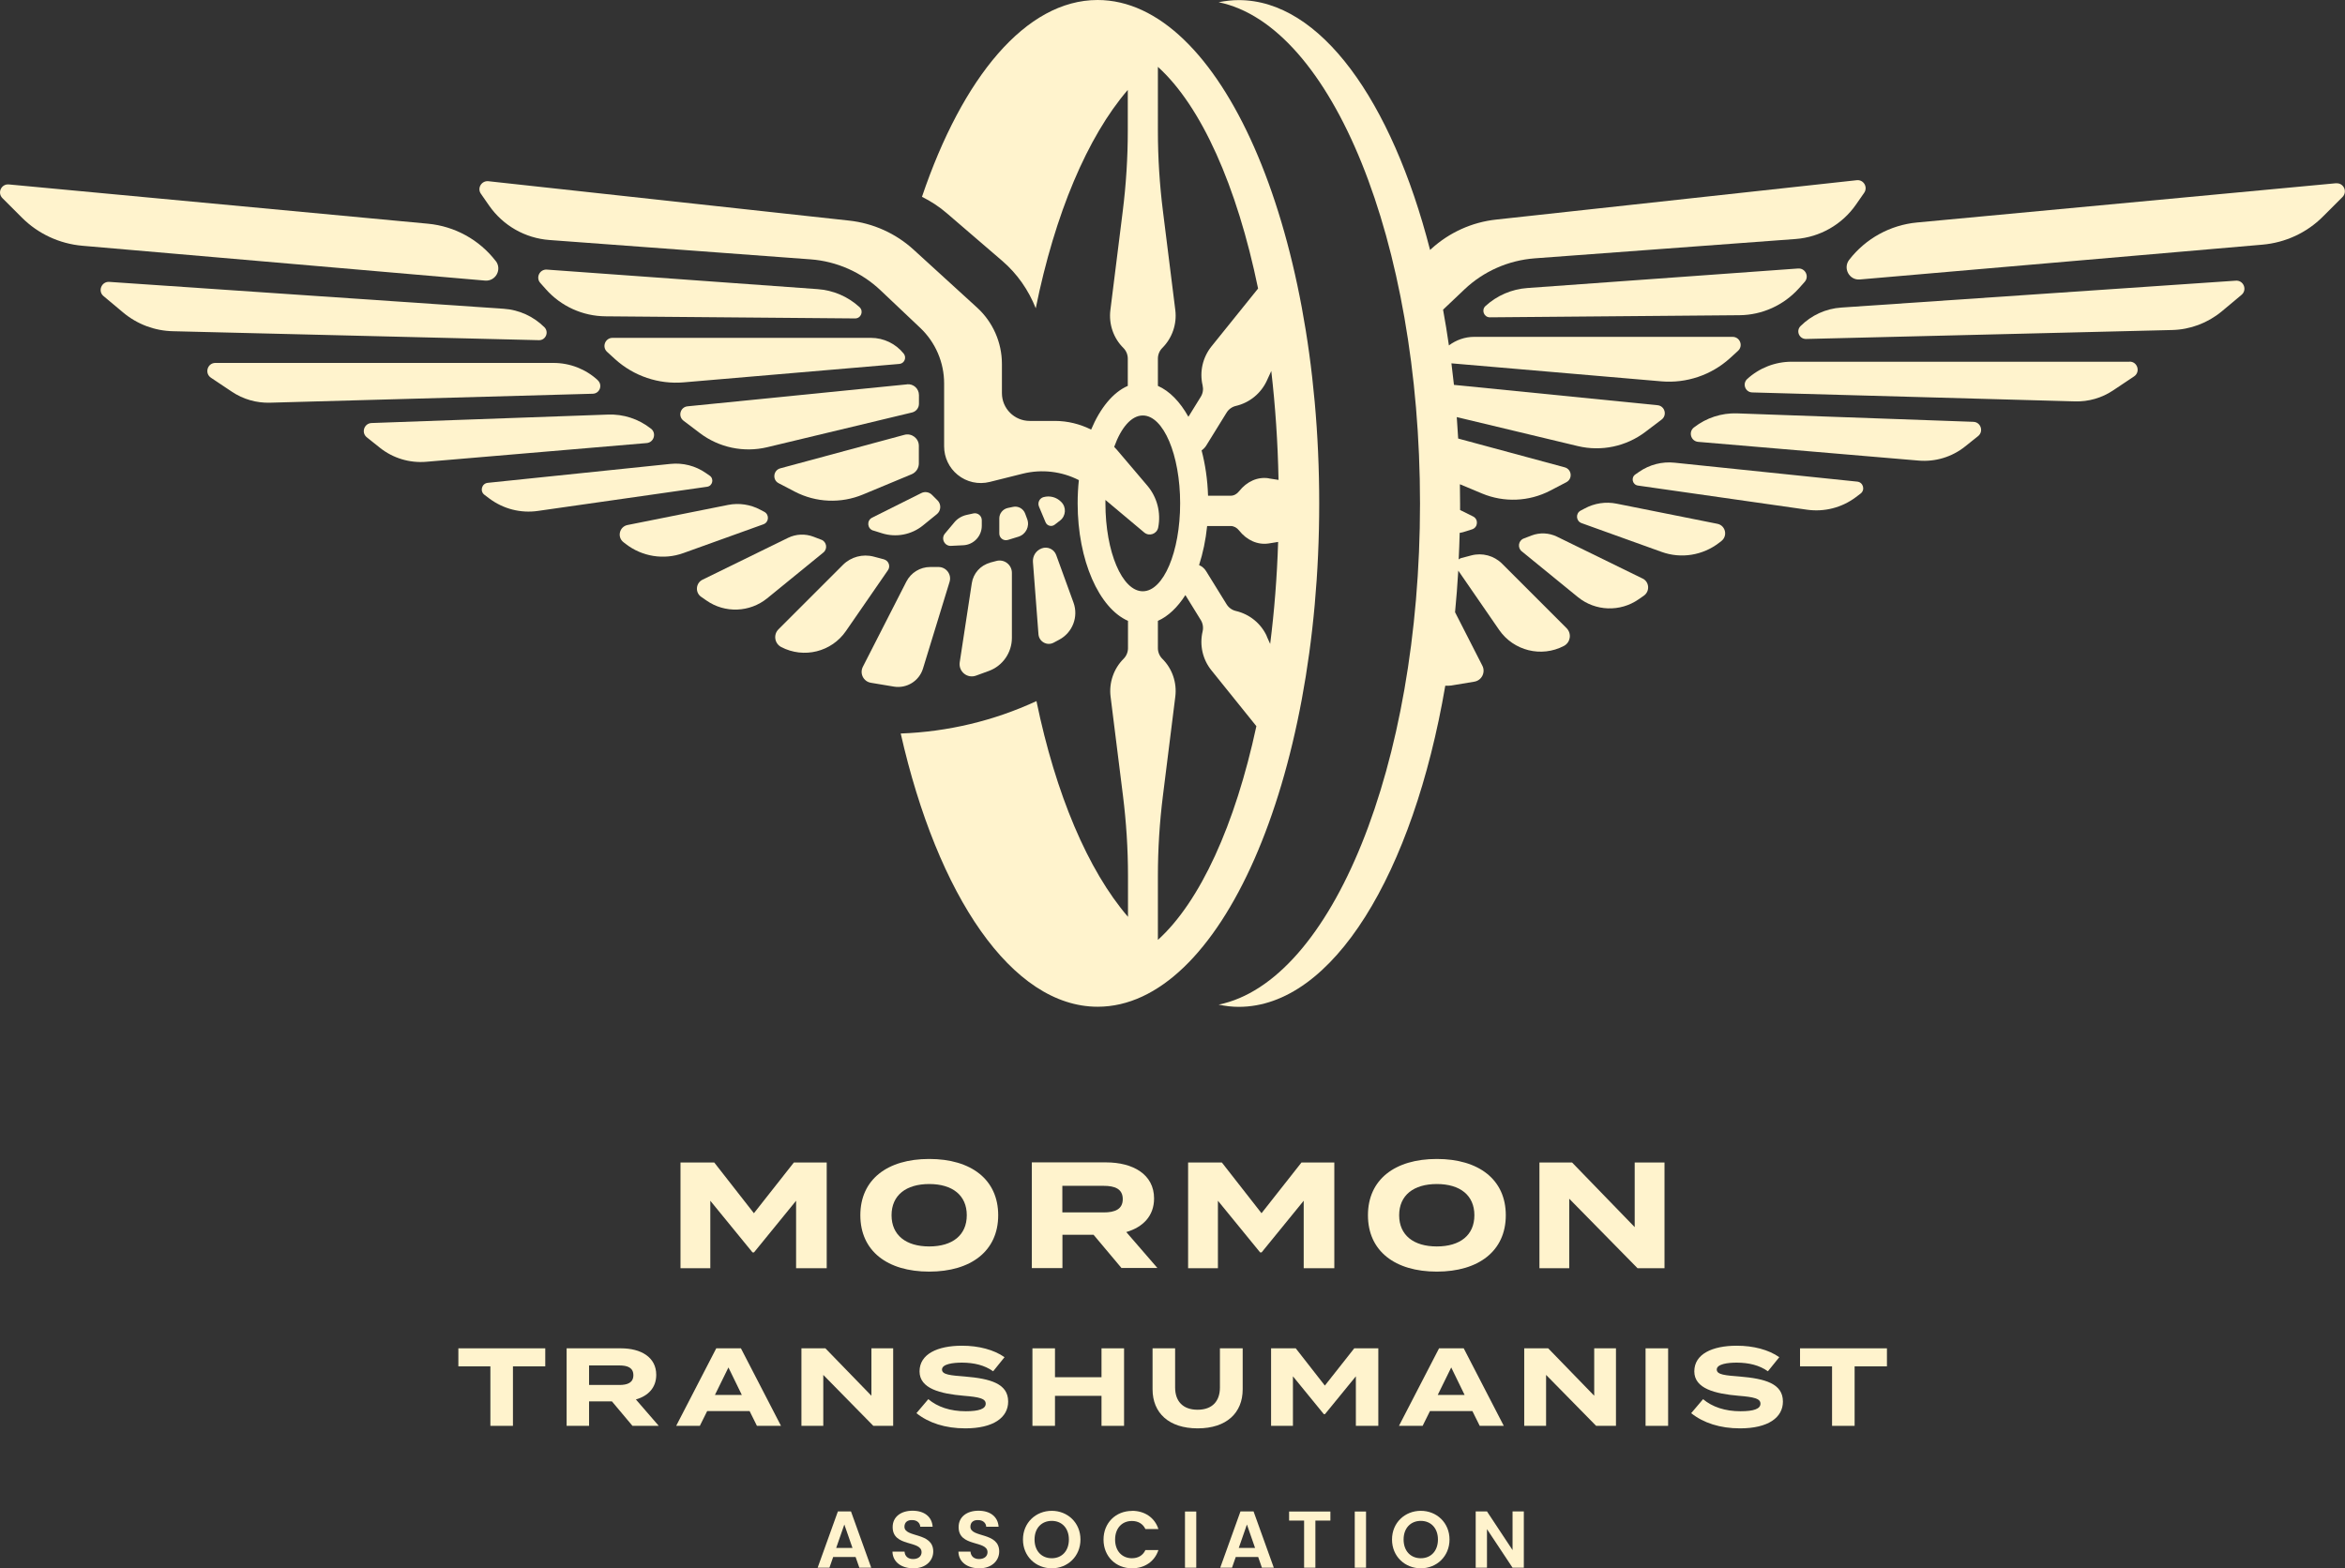 <svg viewBox="0 0 232.88 155.78" xmlns="http://www.w3.org/2000/svg"><rect x="0" y="0" width="232.88" height="155.78" fill="#333333" stroke="none"/><g fill="#FFF3CD"><path d="m232 18.2-41.62 3.9c-2.66.25-5.1 1.59-6.74 3.71-.64.83.01 2.04 1.06 1.95l40-3.46c2.26-.2 4.39-1.18 5.99-2.79l1.94-1.94c.53-.53.11-1.43-.64-1.36z"/><path d="m222.03 27.88-39.17 2.67c-1.53.1-2.97.76-4.05 1.84-.48.48-.13 1.29.55 1.28l36.35-.89c1.8-.04 3.54-.7 4.93-1.85l1.96-1.64c.6-.5.21-1.47-.57-1.41z"/><path d="m211.49 35.93h-33.57c-1.63 0-3.21.62-4.41 1.72-.5.47-.19 1.31.5 1.33l32.05.89c1.34.04 2.67-.34 3.79-1.09l2.08-1.39c.66-.44.35-1.47-.44-1.47z"/><path d="m195.97 41.9-23.47-.84c-1.53-.05-3.04.44-4.25 1.38l-.03.02c-.57.45-.3 1.37.43 1.43l21.89 1.86c1.66.14 3.31-.36 4.61-1.4l1.29-1.03c.58-.46.27-1.4-.47-1.42z"/><path d="m184.44 47.84-18.14-1.88c-1.24-.13-2.48.19-3.51.9l-.39.27c-.45.31-.29 1.02.26 1.1l16.8 2.4c1.71.24 3.44-.2 4.82-1.23l.49-.37c.48-.36.27-1.13-.33-1.19z"/><path d="m170.55 52.03-10-2c-1.08-.22-2.21-.05-3.18.48l-.4.21c-.52.28-.46 1.04.09 1.24l7.95 2.86c1.94.7 4.09.35 5.72-.91l.22-.17c.65-.51.41-1.55-.4-1.71z"/><path d="m163.11 57.46-8.5-4.16c-.79-.38-1.7-.42-2.51-.11l-.78.3c-.53.2-.64.91-.2 1.27l5.58 4.55c1.73 1.41 4.2 1.5 6.03.22l.52-.36c.62-.44.55-1.38-.13-1.71z"/><path d="m149.17 55.99c-.8-.8-1.97-1.11-3.06-.82l-1.02.27c-.09.02-.16.08-.23.13.04-.87.08-1.76.1-2.64.11-.03.23-.03.34-.07l.89-.28c.59-.19.66-1 .1-1.28l-1.29-.64c0-.22 0-.44 0-.66 0-.64-.01-1.27-.02-1.9l2.2.92c2.18.91 4.66.81 6.76-.28l1.61-.84c.65-.34.54-1.29-.16-1.48l-10.58-2.86c-.04-.71-.09-1.42-.14-2.13l12.02 2.88c2.33.56 4.8.04 6.71-1.41l1.61-1.22c.58-.44.32-1.36-.4-1.43l-20.22-2.02c-.08-.72-.16-1.44-.25-2.14l20.86 1.79c2.48.21 4.94-.62 6.79-2.29l.81-.74c.54-.49.2-1.39-.54-1.39h-25.67c-.91 0-1.78.31-2.5.85-.17-1.2-.37-2.39-.58-3.55l2.13-2.02c1.9-1.8 4.36-2.88 6.97-3.08l25.92-1.92c2.4-.18 4.6-1.43 5.98-3.41l.82-1.18c.39-.56-.06-1.33-.74-1.25l-35.81 3.91c-2.4.26-4.65 1.28-6.43 2.9l-.13.12c-3.81-14.84-10.9-24.82-19-24.82-.67 0-1.34.08-2 .21 11.21 2.3 20 23.7 20 49.79s-8.79 47.49-20 49.78c.66.14 1.33.22 2 .22 9.34 0 17.32-13.24 20.51-31.9.2.01.4.01.6-.02l2.28-.38c.74-.12 1.14-.93.8-1.59l-2.71-5.31c.13-1.36.24-2.73.32-4.13l4.06 5.89c1.44 2.08 4.2 2.76 6.43 1.59.66-.35.79-1.23.27-1.76l-6.4-6.4z"/><path d="m151.68 28.61c-1.55.11-3.01.74-4.16 1.79-.43.4-.15 1.12.44 1.12l24.79-.21c2.25-.02 4.39-.99 5.9-2.67l.57-.64c.48-.54.06-1.38-.65-1.33z"/><path d="m109 0c-7.11 0-13.42 7.67-17.44 19.55.89.44 1.73.99 2.48 1.64l5.5 4.73c1.49 1.28 2.61 2.91 3.32 4.7 1.9-9.38 5.13-17.03 9.14-21.69v4.07c0 2.66-.17 5.33-.5 7.97l-1.23 9.84c-.17 1.38.3 2.77 1.29 3.75.28.28.44.66.44 1.06v2.71c-1.47.64-2.74 2.2-3.64 4.34-1.11-.55-2.33-.86-3.6-.86h-2.5c-1.52 0-2.76-1.23-2.76-2.76v-2.9c0-2.13-.9-4.17-2.47-5.6l-6.29-5.74c-1.78-1.63-4.03-2.64-6.43-2.9l-35.81-3.91c-.68-.07-1.14.69-.74 1.25l.82 1.18c1.38 1.98 3.57 3.23 5.98 3.41l25.92 1.92c2.61.19 5.07 1.28 6.97 3.08l3.94 3.73c1.51 1.43 2.37 3.43 2.37 5.51v6.26c0 1.09.49 2.13 1.34 2.82.89.73 2.07.99 3.19.71l3.28-.82c1.89-.47 3.87-.23 5.57.64-.08.75-.12 1.52-.12 2.31 0 5.67 2.13 10.41 5 11.67v2.71c0 .4-.16.78-.44 1.06-.98.98-1.46 2.37-1.29 3.75l1.23 9.84c.33 2.64.5 5.3.5 7.97v4.07c-3.97-4.61-7.18-12.17-9.09-21.43-4.23 1.96-8.81 3.05-13.48 3.22 3.65 16.11 11.04 27.14 19.56 27.14 12.15 0 22-22.39 22-50s-9.86-50-22.01-50zm16.81 63.2c-.58-1.27-1.71-2.19-3.07-2.51-.39-.09-.72-.33-.93-.67l-2.04-3.3c-.17-.28-.42-.47-.69-.59.38-1.18.66-2.49.8-3.88h2.34c.31 0 .61.16.83.44.77.98 1.86 1.46 2.95 1.29l.93-.15c-.11 3.5-.38 6.89-.79 10.13l-.34-.75zm.19-15.69c-1.09-.17-2.17.3-2.95 1.29-.22.28-.52.44-.83.44h-2.25c-.05-1.61-.28-3.12-.64-4.5.17-.12.32-.27.44-.45l2.04-3.3c.21-.34.54-.58.93-.67 1.36-.32 2.49-1.25 3.07-2.51l.44-.96c.4 3.46.65 7.08.72 10.82l-.97-.15zm-11.01-40.87c4.3 3.89 7.85 11.82 9.95 22.02l-4.63 5.75c-.87 1.09-1.2 2.51-.88 3.87.09.39.03.79-.18 1.13l-1.23 1.99c-.83-1.49-1.87-2.56-3.03-3.07v-2.71c0-.4.16-.78.44-1.06.98-.98 1.46-2.37 1.29-3.75l-1.23-9.84c-.33-2.64-.5-5.3-.5-7.97zm-5.21 43.36c0-.11 0-.23 0-.34l3.85 3.23c.5.42 1.26.15 1.39-.49.29-1.47-.1-3-1.07-4.15l-3.04-3.58c-.08-.1-.18-.18-.26-.28.68-1.9 1.7-3.12 2.84-3.12 2.05 0 3.71 3.91 3.71 8.73s-1.66 8.73-3.71 8.73-3.71-3.91-3.71-8.73zm5.21 43.36v-6.36c0-2.66.17-5.33.5-7.97l1.23-9.84c.17-1.38-.3-2.77-1.29-3.75-.28-.28-.44-.66-.44-1.06v-2.71c1.02-.45 1.95-1.34 2.73-2.56l1.53 2.48c.21.34.27.75.18 1.13-.32 1.36 0 2.78.88 3.87l4.46 5.54c-2.11 9.82-5.59 17.44-9.78 21.23z"/><path d="m49.23 25.93c-1.63-2.12-4.07-3.46-6.74-3.71l-41.61-3.9c-.75-.07-1.17.83-.64 1.36l1.94 1.94c1.61 1.61 3.73 2.59 5.99 2.79l40 3.46c1.05.09 1.71-1.11 1.06-1.95z"/><path d="m54.07 32.51c-1.08-1.08-2.52-1.74-4.05-1.84l-39.17-2.67c-.77-.05-1.16.92-.57 1.41l1.96 1.64c1.39 1.16 3.12 1.81 4.93 1.85l36.35.89c.67.02 1.02-.8.55-1.28z"/><path d="m59.37 37.77c-1.2-1.11-2.77-1.72-4.41-1.72h-33.57c-.79 0-1.1 1.03-.44 1.47l2.08 1.39c1.12.75 2.44 1.13 3.79 1.09l32.05-.89c.69-.02 1-.86.5-1.33z"/><path d="m64.65 42.58-.03-.02c-1.21-.95-2.71-1.44-4.25-1.38l-23.47.84c-.74.03-1.05.96-.47 1.42l1.29 1.03c1.3 1.04 2.95 1.54 4.61 1.4l21.89-1.86c.72-.06 1-.98.43-1.43z"/><path d="m70.48 47.25-.39-.27c-1.02-.71-2.27-1.03-3.51-.9l-18.14 1.88c-.6.06-.81.83-.33 1.19l.49.37c1.38 1.03 3.11 1.48 4.82 1.23l16.8-2.4c.55-.08.71-.79.26-1.1z"/><path d="m75.9 50.84-.4-.21c-.97-.52-2.1-.69-3.18-.48l-10 2c-.81.16-1.06 1.21-.4 1.71l.22.17c1.62 1.26 3.78 1.61 5.72.91l7.95-2.86c.56-.2.61-.96.09-1.24z"/><path d="m81.56 53.61-.78-.3c-.82-.31-1.73-.27-2.51.11l-8.5 4.16c-.68.33-.76 1.28-.13 1.71l.52.36c1.83 1.28 4.29 1.19 6.03-.22l5.58-4.55c.44-.36.33-1.06-.2-1.27z"/><path d="m87.79 55.56-1.02-.27c-1.09-.29-2.26.02-3.06.82l-6.4 6.4c-.53.53-.39 1.41.27 1.76 2.24 1.17 5 .49 6.43-1.59l4.17-6.04c.28-.4.07-.95-.4-1.08z"/><path d="m91.66 66.41 2.64-8.61c.23-.74-.33-1.48-1.1-1.48h-.82c-1 0-1.91.56-2.37 1.45l-4.32 8.46c-.34.67.06 1.47.8 1.59l2.28.38c1.27.21 2.51-.55 2.89-1.79z"/><path d="m98.32 55.9c-.95.25-1.66 1.05-1.81 2.02l-1.2 7.86c-.14.92.75 1.65 1.62 1.33l1.26-.46c1.38-.5 2.3-1.82 2.3-3.29v-6.46c0-.8-.76-1.39-1.54-1.18l-.65.17z"/><path d="m102.58 55.82.55 7.19c.06.73.85 1.17 1.5.83l.56-.3c1.32-.7 1.93-2.27 1.42-3.68l-1.72-4.73c-.21-.58-.86-.88-1.44-.66s-.91.76-.87 1.36z"/><path d="m81.2 28.72-26.89-1.94c-.72-.05-1.13.8-.65 1.33l.57.64c1.5 1.68 3.64 2.65 5.9 2.67l24.79.21c.59 0 .87-.72.44-1.12-1.14-1.05-2.61-1.68-4.16-1.79z"/><path d="m86.5 33.56h-25.67c-.73 0-1.08.9-.54 1.39l.81.74c1.85 1.67 4.31 2.5 6.79 2.29l21.42-1.83c.5-.04.75-.62.44-1.02-.79-.99-1.99-1.57-3.25-1.57z"/><path d="m90.07 38.18-21.79 2.18c-.72.07-.98.99-.4 1.43l1.61 1.22c1.91 1.45 4.37 1.97 6.71 1.41l14.38-3.45c.4-.1.68-.45.68-.86v-.87c0-.64-.55-1.13-1.18-1.07z"/><path d="m91.25 46.03v-1.74c0-.75-.71-1.29-1.43-1.1l-12.33 3.33c-.7.19-.81 1.15-.16 1.48l1.61.84c2.1 1.09 4.58 1.19 6.76.28l4.83-2.01c.44-.18.72-.61.72-1.08z"/><path d="m86.7 52.69.89.28c1.4.44 2.92.15 4.06-.77l1.39-1.13c.42-.34.45-.98.07-1.36l-.56-.56c-.28-.28-.71-.35-1.06-.17l-4.88 2.44c-.56.28-.49 1.09.1 1.28z"/><path d="m96.66 51-.68.15c-.47.11-.9.36-1.21.74l-.93 1.11c-.42.5-.04 1.26.61 1.22l1.22-.06c1.02-.05 1.83-.9 1.83-1.93v-.56c0-.44-.41-.77-.84-.67z"/><path d="m100.1 53.63 1.04-.32c.74-.23 1.14-1.03.87-1.75l-.2-.54c-.18-.5-.71-.79-1.22-.67l-.52.11c-.48.11-.83.54-.83 1.03v1.51c0 .44.43.76.85.63z"/><path d="m104.75 52.11.53-.41c.58-.45.64-1.32.11-1.84l-.03-.03c-.45-.45-1.11-.62-1.73-.45-.4.11-.61.55-.45.94l.65 1.55c.15.37.61.49.92.24z"/><path d="m54.14 135.72h-3.2v5.91h-2.24v-5.91h-3.18v-1.79h8.63v1.79z"/><path d="m62.81 141.63-2.04-2.43h-2.27v2.43h-2.23v-7.7h5.4c1.97 0 3.5.87 3.5 2.63 0 1.29-.81 2.1-2.02 2.45l2.27 2.62zm-1.3-4.06c.8 0 1.39-.22 1.39-.97s-.58-.97-1.39-.97h-3.01v1.94z"/><path d="m74.45 140.16h-4.22l-.73 1.47h-2.35l3.98-7.7h2.45l3.98 7.7h-2.39l-.73-1.47zm-.78-1.6-1.33-2.73-1.34 2.73z"/><path d="m88.7 133.93v7.7h-1.97l-4.97-5.06v5.06h-2.17v-7.7h2.38l4.57 4.71v-4.71h2.17z"/><path d="m100.12 139.22c0 1.58-1.46 2.66-4.26 2.66-1.98 0-3.64-.54-4.85-1.51l1.18-1.39c.91.77 2.18 1.2 3.72 1.2 1.32 0 1.98-.24 1.98-.75s-.62-.66-2.2-.79c-2.29-.2-4.37-.7-4.37-2.42s1.78-2.55 4.22-2.55c1.65 0 3.17.4 4.22 1.14l-1.13 1.4c-.86-.61-1.89-.85-3.09-.86-.9 0-1.99.14-1.99.69 0 .52.89.58 2.27.69 2.52.21 4.3.7 4.3 2.48z"/><path d="m111.63 133.93v7.7h-2.24v-2.98h-4.62v2.98h-2.24v-7.7h2.24v2.87h4.62v-2.87z"/><path d="m123.41 133.93v4.07c0 2.34-1.6 3.88-4.47 3.88s-4.48-1.54-4.48-3.88v-4.07h2.24v3.89c0 1.34.75 2.21 2.23 2.21s2.22-.87 2.22-2.21v-3.89h2.25z"/><path d="m136.88 133.93v7.7h-2.23v-4.92l-3.07 3.76h-.11l-3.07-3.76v4.92h-2.17v-7.7h2.45l2.89 3.7 2.92-3.7z"/><path d="m146.23 140.16h-4.22l-.73 1.47h-2.35l3.98-7.7h2.45l3.98 7.7h-2.39l-.73-1.47zm-.78-1.6-1.33-2.73-1.34 2.73z"/><path d="m160.48 133.93v7.7h-1.97l-4.97-5.06v5.06h-2.17v-7.7h2.38l4.57 4.71v-4.71h2.17z"/><path d="m163.42 141.63v-7.7h2.24v7.7z"/><path d="m177.06 139.22c0 1.58-1.46 2.66-4.26 2.66-1.98 0-3.64-.54-4.85-1.51l1.18-1.39c.91.77 2.18 1.2 3.72 1.2 1.32 0 1.98-.24 1.98-.75s-.62-.66-2.2-.79c-2.29-.2-4.37-.7-4.37-2.42s1.78-2.55 4.22-2.55c1.65 0 3.17.4 4.22 1.14l-1.13 1.4c-.86-.61-1.89-.85-3.09-.86-.9 0-1.99.14-1.99.69 0 .52.89.58 2.27.69 2.52.21 4.3.7 4.3 2.48z"/><path d="m187.38 135.72h-3.2v5.91h-2.24v-5.91h-3.18v-1.79h8.63v1.79z"/><path d="m84.96 154.66h-2.22l-.37 1.06h-1.17l2.01-5.59h1.3l2.01 5.59h-1.18l-.37-1.06zm-1.11-3.23-.81 2.33h1.62z"/><path d="m90.7 155.78c-1.16 0-2.05-.61-2.07-1.66h1.2c.03.45.33.74.85.74s.84-.28.84-.68c0-1.21-2.88-.48-2.87-2.5 0-1.01.82-1.62 1.97-1.62s1.93.58 2 1.59h-1.23c-.02-.37-.32-.66-.8-.66-.44-.02-.77.2-.77.66 0 1.12 2.86.5 2.86 2.46 0 .88-.7 1.67-1.97 1.67z"/><path d="m97.25 155.78c-1.16 0-2.05-.61-2.07-1.66h1.2c.03.45.33.74.85.74s.84-.28.84-.68c0-1.21-2.88-.48-2.87-2.5 0-1.01.82-1.62 1.97-1.62s1.93.58 2 1.59h-1.23c-.02-.37-.32-.66-.8-.66-.44-.02-.77.2-.77.66 0 1.12 2.86.5 2.86 2.46 0 .88-.7 1.67-1.97 1.67z"/><path d="m104.45 155.78c-1.58 0-2.86-1.18-2.86-2.86s1.29-2.85 2.86-2.85 2.85 1.18 2.85 2.85-1.27 2.86-2.85 2.86zm0-1c1.01 0 1.7-.73 1.7-1.86s-.7-1.85-1.7-1.85-1.71.71-1.71 1.85.7 1.86 1.71 1.86z"/><path d="m112.42 150.07c1.24 0 2.25.66 2.62 1.81h-1.29c-.26-.54-.74-.8-1.34-.8-.98 0-1.67.71-1.67 1.85s.7 1.85 1.67 1.85c.6 0 1.08-.26 1.34-.81h1.29c-.38 1.15-1.38 1.81-2.62 1.81-1.61 0-2.83-1.18-2.83-2.85s1.22-2.85 2.83-2.85z"/><path d="m117.68 150.14h1.12v5.58h-1.12z"/><path d="m124.94 154.66h-2.22l-.37 1.06h-1.17l2.01-5.59h1.3l2.01 5.59h-1.18l-.37-1.06zm-1.11-3.23-.81 2.33h1.62z"/><path d="m128.03 150.14h4.09v.9h-1.49v4.68h-1.12v-4.68h-1.49v-.9z"/><path d="m134.54 150.14h1.12v5.58h-1.12z"/><path d="m141.1 155.78c-1.58 0-2.86-1.18-2.86-2.86s1.29-2.85 2.86-2.85 2.85 1.18 2.85 2.85-1.27 2.86-2.85 2.86zm0-1c1.01 0 1.7-.73 1.7-1.86s-.7-1.85-1.7-1.85-1.71.71-1.71 1.85.7 1.86 1.71 1.86z"/><path d="m151.33 150.13v5.59h-1.12l-2.54-3.83v3.83h-1.12v-5.59h1.12l2.54 3.84v-3.84z"/><path d="m82.1 115.47v10.5h-3.04v-6.7l-4.18 5.13h-.15l-4.19-5.13v6.7h-2.96v-10.5h3.35l3.94 5.04 3.97-5.04h3.25z"/><path d="m85.44 120.71c0-3.55 2.68-5.59 6.84-5.59s6.85 2.04 6.85 5.59-2.7 5.6-6.85 5.6-6.84-2.04-6.84-5.6zm10.57 0c0-1.98-1.42-3.1-3.73-3.1s-3.74 1.12-3.74 3.1 1.43 3.1 3.74 3.1 3.73-1.12 3.73-3.1z"/><path d="m111.38 125.96-2.78-3.31h-3.09v3.31h-3.04v-10.5h7.37c2.68 0 4.77 1.19 4.77 3.58 0 1.75-1.11 2.86-2.76 3.34l3.09 3.57h-3.55zm-1.77-5.53c1.09 0 1.89-.3 1.89-1.32s-.79-1.32-1.89-1.32h-4.11v2.64z"/><path d="m132.51 115.47v10.5h-3.04v-6.7l-4.18 5.13h-.15l-4.19-5.13v6.7h-2.96v-10.5h3.35l3.94 5.04 3.97-5.04h3.25z"/><path d="m135.85 120.71c0-3.55 2.68-5.59 6.84-5.59s6.85 2.04 6.85 5.59-2.7 5.6-6.85 5.6-6.84-2.04-6.84-5.6zm10.57 0c0-1.98-1.42-3.1-3.73-3.1s-3.74 1.12-3.74 3.1 1.43 3.1 3.74 3.1 3.73-1.12 3.73-3.1z"/><path d="m165.3 115.47v10.5h-2.68l-6.78-6.9v6.9h-2.96v-10.5h3.24l6.22 6.42v-6.42z"/></g></svg>